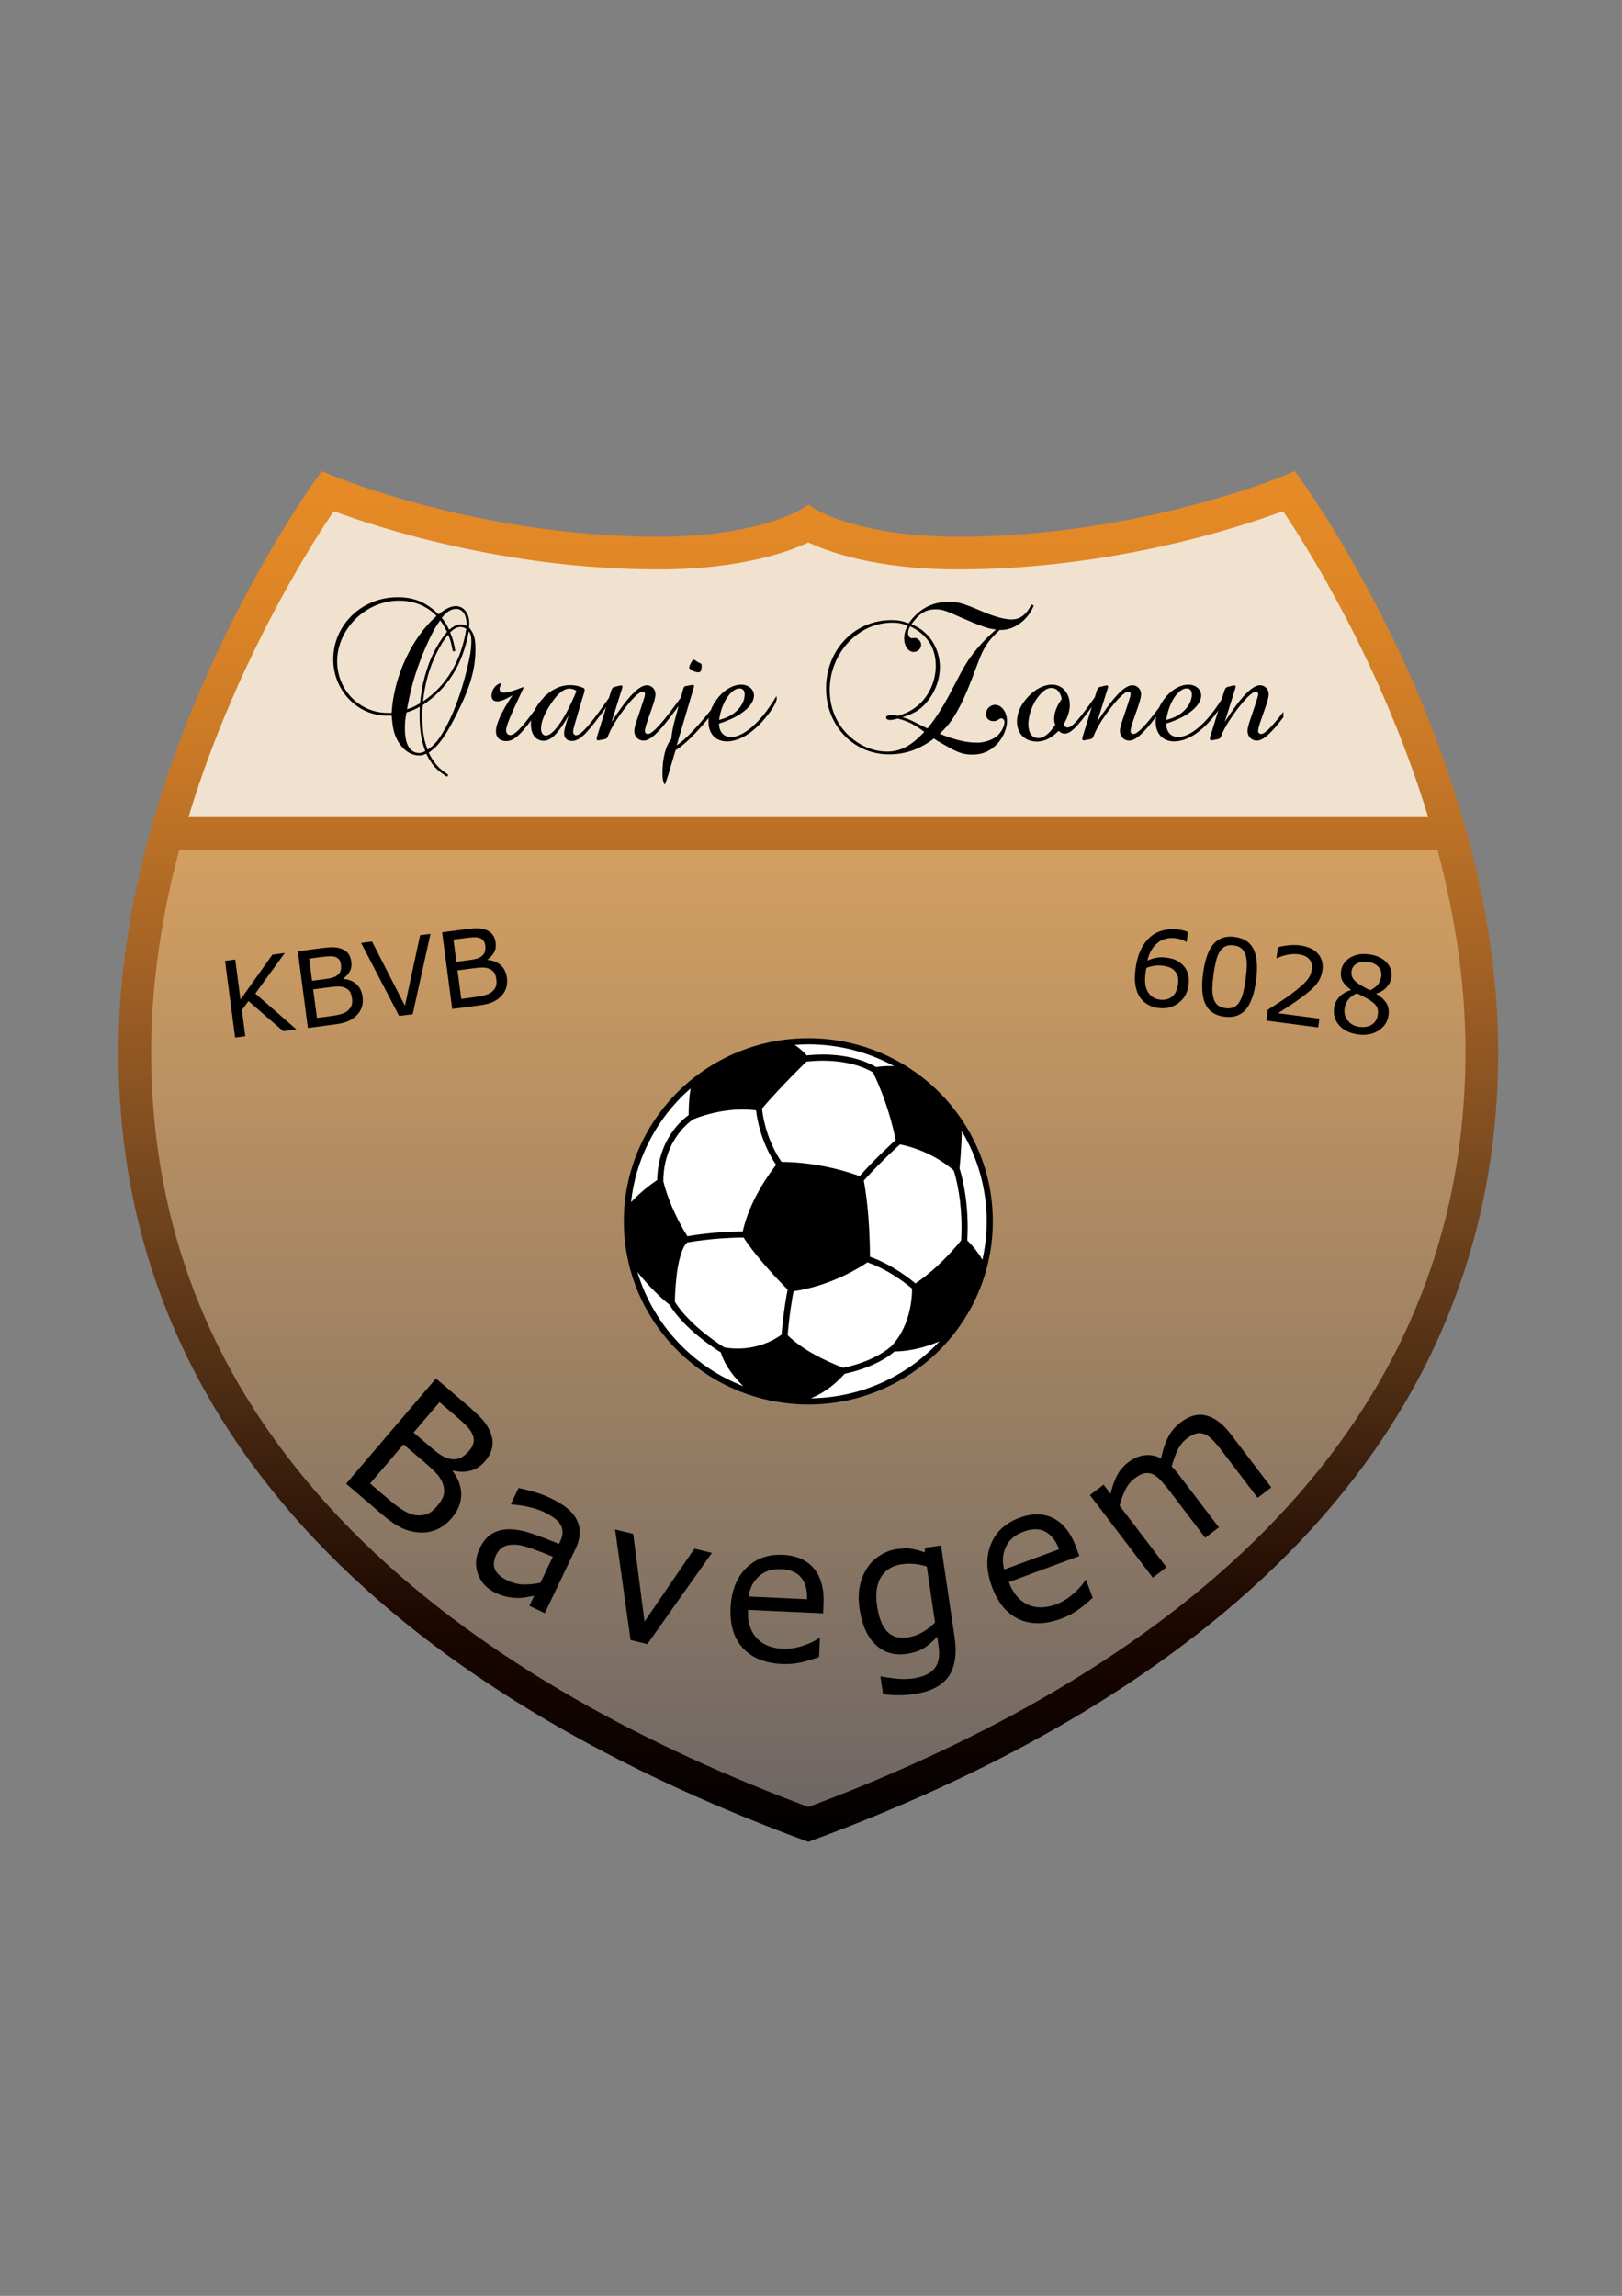 <?xml version="1.0" encoding="iso-8859-1"?>
<!-- Generator: Adobe Illustrator 24.0.1, SVG Export Plug-In . SVG Version: 6.00 Build 0)  -->
<svg version="1.1" id="Layer_1" xmlns="http://www.w3.org/2000/svg" xmlns:xlink="http://www.w3.org/1999/xlink" x="0px" y="0px"
	 viewBox="0 0 595 842" style="enable-background:new 0 0 595 842;" xml:space="preserve">
<rect x="0" y="0" width="595" height="842" fill="#808080" stroke="none"/>
<linearGradient id="SVGID_1_" gradientUnits="userSpaceOnUse" x1="296.519" y1="172.801" x2="296.519" y2="675.484">
	<stop  offset="0" style="stop-color:#E78B26"/>
	<stop  offset="0.095" style="stop-color:#DD8526"/>
	<stop  offset="0.22" style="stop-color:#C67726"/>
	<stop  offset="0.36" style="stop-color:#A36225"/>
	<stop  offset="0.513" style="stop-color:#78491F"/>
	<stop  offset="0.676" style="stop-color:#4A2B13"/>
	<stop  offset="0.844" style="stop-color:#1B0600"/>
	<stop  offset="1" style="stop-color:#000000"/>
</linearGradient>
<path style="fill:url(#SVGID_1_);" d="M513.662,239.827c-17.91-38.358-35.782-62.97-35.936-63.187l-2.789-3.839l-4.377,1.829
	c-0.001,0-0.161,0.068-0.547,0.223c-5.79,2.344-56.859,22.007-118.473,21.98c-18.439-0.001-31.603-2.584-40.056-5.086
	c-4.227-1.251-7.277-2.484-9.218-3.372c-0.97-0.443-1.663-0.799-2.088-1.029c-0.211-0.115-0.356-0.197-0.435-0.243
	c-0.024-0.014-0.042-0.025-0.053-0.031c-0.012-0.008-0.015-0.009-0.015-0.009l-3.156-1.978l-3.155,1.978v-0.001
	c-0.202,0.107-16.145,9.757-51.863,9.77c-32.857,0.003-62.725-5.565-84.317-11.143c-10.796-2.787-19.522-5.572-25.525-7.651
	c-3.001-1.04-5.321-1.903-6.878-2.5c-0.78-0.299-1.367-0.532-1.754-0.687c-0.386-0.155-0.546-0.223-0.546-0.223l-4.379-1.829
	l-2.788,3.839c-0.155,0.217-18.025,24.829-35.936,63.187c-17.892,38.361-35.896,90.484-35.917,145.928
	c-0.049,80.023,33.517,141.863,81.598,188.52c48.084,46.717,110.556,78.676,169.381,100.439l2.08,0.77l2.081-0.77
	c58.824-21.763,121.296-53.721,169.381-100.439c48.08-46.657,81.647-108.497,81.598-188.52
	C549.558,330.313,531.554,278.188,513.662,239.827z"/>
<path style="fill:#F0E2CF;" d="M90.25,244.903c8.722-18.685,17.452-34.044,23.985-44.701c3.266-5.33,5.982-9.484,7.871-12.292
	c0.102-0.152,0.203-0.301,0.3-0.445c14.513,5.399,62.086,21.341,119.094,21.368c30.417,0.011,48.21-6.666,55.019-9.895
	c6.809,3.229,24.602,9.906,55.02,9.895c57.024-0.027,104.606-15.977,119.104-21.372c8.62,12.702,36.315,56.409,53.26,112.233H69.136
	C75.235,279.56,82.73,260.996,90.25,244.903z"/>
<path d="M156.352,276.401c-1.008,0.504-1.596,0.672-2.52,0.672c-3.36,0-6.552-2.352-8.4-6.3c-1.008-2.1-1.428-4.2-1.764-8.316
	c-0.84,0-1.008,0-1.764,0c-10.836,0-19.656-9.24-19.656-20.664c0-12.6,10.5-22.764,23.604-22.764c6.048,0,10.5,1.848,15.036,6.3
	c2.688-2.184,4.536-3.024,6.384-3.024c2.772,0,4.872,2.604,4.872,6.132c0,0.504,0,1.092-0.084,1.68
	c1.764,2.1,2.352,3.948,2.352,7.896c0,7.644-2.016,14.364-7.308,24.696c-2.436,4.788-4.536,8.148-6.3,10.164
	c-1.008,1.26-1.596,1.68-3.528,3.192c1.849,3.78,3.78,5.88,7.141,8.064l-0.42,0.756
	C160.132,282.449,158.368,280.517,156.352,276.401z M160.132,225.917c-3.444-3.696-8.4-5.628-13.776-5.628
	c-12.096,0-22.68,10.332-22.68,22.26c0,10.499,8.232,18.9,18.48,18.9c0.42,0,0.84,0,1.512,0
	C144.424,248.177,151.06,233.813,160.132,225.917z M153.916,262.037c0-0.924,0-1.512,0.084-2.856
	c-1.512,0.924-3.192,1.596-4.872,2.1c-0.504,2.436-0.588,3.528-0.588,6.132c0,5.544,1.848,8.736,5.208,8.736
	c0.756,0,1.26-0.168,2.268-0.672C154.504,271.529,153.916,267.497,153.916,262.037z M156.94,244.481
	c1.512-4.536,4.2-9.324,7.056-12.768c-0.168-0.252-0.252-0.504-0.336-0.588c-0.84-1.596-0.84-1.68-1.764-3.024l-0.42-0.588
	c-1.932,2.604-3.444,5.544-5.46,10.164c-3.024,7.056-4.956,13.104-6.468,21.084l-0.252,1.344c2.184-0.672,2.604-0.924,4.788-2.184
	C154.672,252.377,155.26,249.689,156.94,244.481z M162.316,268.841c2.856-4.704,5.208-10.332,7.309-17.22
	c1.26-4.284,2.184-8.064,2.855-11.676c0.252-1.596,0.42-3.024,0.42-4.788c0-1.764-0.252-2.856-0.924-3.612
	c-2.268,12.18-7.56,20.664-16.884,27.048c-0.168,1.764-0.168,2.603-0.168,3.864c0,2.52,0.084,5.208,0.588,7.812
	c0.252,1.512,0.588,2.52,1.344,4.704C159.292,273.209,160.384,272.033,162.316,268.841z M168.952,229.949
	c-1.344,0-2.436,0.588-3.864,2.016c0.84,1.68,1.512,4.116,1.932,6.804l-0.924,0.084l-0.168-0.84
	c-0.672-3.444-0.924-3.78-1.512-5.208c-1.933,2.184-3.948,5.712-5.628,9.744c-1.848,4.536-2.94,8.904-3.612,14.7
	c8.568-5.712,14.028-14.868,15.876-26.628C170.128,230.117,169.624,229.949,168.952,229.949z M171.136,228.689
	c0-3.192-1.512-5.376-3.78-5.376c-1.848,0-3.612,1.092-5.292,3.276c0.924,1.176,1.428,1.848,2.268,3.528l0.42,0.84
	c1.68-1.344,2.855-1.932,4.284-1.932c0.756,0,1.176,0.168,2.1,0.504C171.136,229.193,171.136,228.857,171.136,228.689z"/>
<path d="M326.13,276.653c-13.02,0-23.1-10.5-23.1-24.192c0-14.112,10.416-25.032,23.94-25.032c2.436,0,3.864,0.252,6.384,1.176
	c3.612-5.208,8.568-7.896,14.7-7.896c3.444,0,5.124,0.504,11.844,3.36c4.872,2.1,8.568,3.108,11.172,3.108
	c3.108,0,5.292-1.596,7.308-5.46l0.84,0.336c-2.016,5.208-7.056,8.988-11.928,8.988c-0.168,0-0.336,0-0.588,0
	c-4.032,3.696-5.796,6.3-7.728,11.424l-2.352,6.216c-2.016,5.292-3.78,9.24-5.88,12.852c-1.848,3.108-3.276,4.956-6.048,7.56
	c5.46,2.268,9.828,3.276,13.692,3.276c2.94,0,5.964-1.092,7.728-2.772c1.344-1.344,2.352-3.36,2.352-4.788
	c0-0.756-0.504-1.344-1.176-1.344c-0.252,0-0.504,0.084-0.672,0.252l-1.092,0.588c-0.253,0.168-0.672,0.168-1.26,0.168
	c-1.428,0-2.604-1.092-2.604-2.52c0-1.848,1.512-3.444,3.36-3.444c2.436,0,4.368,2.688,4.368,5.964c0,2.436-1.176,5.544-3.108,7.812
	c-2.52,2.94-5.628,4.452-9.492,4.452c-3.444,0-5.292-0.588-10.752-3.78c-2.268-1.26-2.352-1.344-3.444-2.1
	C337.386,274.805,332.178,276.653,326.13,276.653z M329.322,263.549c-1.26,0.336-2.1,0.504-2.688,0.504
	c-0.924,0-1.596-0.336-1.596-0.924s0.924-0.924,2.352-0.924c0.756,0,1.092,0.084,1.932,0.336c3.024-0.924,4.956-1.848,7.14-3.612
	c4.2-3.36,6.804-9.072,6.804-14.7c0-6.636-3.108-11.508-9.408-14.532c-0.588,1.176-0.756,1.68-0.756,2.52
	c0,0.924,0.672,1.848,1.26,1.848l1.512-0.084c0.252,0,1.008,0.42,1.428,0.924c0.42,0.42,0.588,1.008,0.588,1.596
	c0,1.428-1.26,2.604-2.688,2.604c-2.016,0-3.528-2.184-3.528-4.956c0-1.428,0.336-2.856,1.26-4.704
	c-2.184-0.84-3.528-1.092-5.628-1.092c-12.516,0-22.932,11.256-22.932,24.612c0,6.384,2.184,11.844,6.3,16.128
	c4.116,4.2,9.408,6.552,14.784,6.552c4.788,0,8.82-2.1,13.608-7.224C335.37,265.649,332.85,264.389,329.322,263.549z
	 M350.574,250.361c3.276-6.384,4.704-8.652,7.896-12.516c2.352-2.772,3.948-4.368,6.888-6.972c-2.1-0.252-2.773-0.42-5.376-1.344
	c-1.932-0.672-4.872-1.932-7.56-3.108c-5.712-2.604-6.888-2.94-9.408-2.94c-3.444,0-5.964,1.596-8.652,5.46
	c2.436,1.092,3.528,1.764,4.956,3.108c3.444,3.024,5.46,7.812,5.46,12.684c0,4.872-2.1,9.996-5.628,13.692
	c-2.1,2.184-4.032,3.276-8.064,4.62c1.848,0.588,2.772,0.924,4.704,1.932l3.528,1.764c0.084,0,0.42,0.168,0.924,0.42
	C344.106,262.289,346.29,258.677,350.574,250.361z"/>
<path d="M256.232,246.567c0.87,0,1.16-0.754,1.16-2.609c0-0.639-0.522-0.696-1.218-1.044c-0.754-0.406-1.276-0.986-1.798-0.986
	c-0.348,0-1.566,2.204-1.566,2.842C252.81,245.466,254.666,246.567,256.232,246.567z"/>
<path d="M268.122,270.289c-2.668,0-4.35-1.856-4.35-4.93c8.352-2.552,12.818-6.844,12.818-10.266c0-2.204-1.914-4.002-4.756-4.002
	c-2.552,0-5.626,1.508-8.062,4.35c-1.378,1.628-2.388,3.324-3.037,5.006c-5.473,6.785-9.654,11.061-12.507,12.916l6.264-21.17
	c0.058-0.232,0.116-0.406,0.116-0.522c0-0.348-0.174-0.464-0.522-0.464h-0.232l-2.262,0.406c-0.696,0.116-0.812,0.522-0.986,1.16
	l-0.814,3.003c-6.424,8.88-10.333,13.41-12.12,13.41c-0.58,0-1.102-0.464-1.102-0.986c0-1.334,0.986-3.944,2.378-7.888
	c0.928-2.668,1.508-4.524,1.508-5.742c0-1.798-1.392-3.248-3.19-3.248c-2.9,0-7.134,4.466-12.934,13.456l3.944-12.528
	c0.058-0.174,0.058-0.29,0.058-0.406c0-0.29-0.174-0.464-0.464-0.464c-0.116,0-0.29,0-0.406,0.058l-1.972,0.464
	c-0.812,0.174-1.044,0.696-1.334,1.566l-0.769,2.496c-6.343,9.044-10.102,13.686-12.049,13.686c-0.58,0-1.102-0.523-1.102-1.16
	c0-0.696,0.174-1.334,0.348-2.03l2.61-8.932c0.638-2.146,1.276-3.654,1.276-4.64v-0.116l-0.29-0.406
	c-1.682-0.754-3.364-1.102-5.104-1.102c-3.016,0-5.974,1.218-8.526,3.48c-0.17,0.154-0.318,0.316-0.481,0.473
	c-0.014-0.061-0.026-0.123-0.041-0.183c-0.183,0.257-0.356,0.498-0.535,0.748c-1.484,1.529-2.631,3.139-3.427,4.741
	c-4.369,5.943-7.092,9.068-8.915,9.068c-0.754,0-1.508-0.695-1.508-1.682c0-1.972,2.378-7.076,6.438-15.718l-0.232-0.174
	c-3.306,1.276-5.568,2.03-6.902,2.03c-1.16,0-1.682-0.464-1.682-1.45c0-0.464,0.232-0.986,0.696-1.856l-0.116-0.174
	c-1.914,0.232-3.538,2.378-3.538,4.64c0,1.334,0.754,2.03,2.204,2.03c1.044,0,3.016-0.696,5.51-2.262
	c-4.176,6.147-6.09,10.672-6.09,13.166c0,2.32,1.392,3.654,3.77,3.654c2.946,0,5.44-2.67,9.161-7.639
	c-0.071,0.467-0.113,0.927-0.113,1.375c0,3.886,1.856,6.148,4.756,6.148c2.784,0,5.568-3.132,9.106-9.337
	c-1.102,3.306-1.682,5.452-1.682,6.496c0,1.856,1.044,2.9,2.9,2.9c3.422,0,6.554-4.35,11.89-11.484
	c0.214-0.295,0.412-0.567,0.602-0.83l-3.328,10.805c-0.116,0.29-0.116,0.522-0.116,0.754c0,0.348,0.174,0.521,0.522,0.521h0.232
	l2.146-0.406c1.16-0.232,1.102-0.928,1.682-2.204c0.87-1.973,2.204-4.234,4.06-6.844c4.002-5.626,6.902-8.352,8.178-8.352
	c0.522,0,0.928,0.406,0.928,0.87s-0.464,1.972-1.392,4.756c-1.45,4.408-2.552,7.192-2.552,8.7c0,2.088,1.45,3.596,3.422,3.596
	c2.436,0,5.394-2.9,9.744-8.584c1.291-1.701,2.356-3.044,3.097-4.139l-1.357,5.009c-0.696,2.552-1.16,4.872-1.334,7.134
	c-1.972,2.32-3.248,6.728-3.248,12.702c0,1.682,0.232,2.957,0.696,3.886l0.174,0.058c0.522-0.811,1.74-5.046,3.944-12.527
	c3.624-2.258,7.54-6.291,12.164-11.852c-0.06,0.456-0.1,0.909-0.1,1.354c0,4.408,2.61,7.25,6.786,7.25
	c4.872,0,10.556-3.596,15.776-10.788c1.624-2.262,2.494-3.943,2.494-5.046c0-0.29-0.058-0.521-0.174-0.696
	C278.793,265.417,272.588,270.289,268.122,270.289z M200.264,269.767c-1.045,0-1.798-0.928-1.798-2.552
	c0-2.609,1.45-6.09,4.35-10.149c2.204-3.074,4.234-4.524,6.032-4.524c1.044,0,1.972,0.348,2.61,0.928
	C206.933,264.431,202.699,269.767,200.264,269.767z M271.254,252.483c1.218,0,1.914,0.754,1.914,2.204
	c0,3.828-3.538,8.004-9.395,9.338C264.932,256.602,268.644,252.483,271.254,252.483z"/>
<path d="M462.614,269.187c-0.58,0-1.102-0.464-1.102-0.986c0-1.334,0.986-3.944,2.378-7.888c0.928-2.668,1.508-4.524,1.508-5.742
	c0-1.798-1.392-3.248-3.19-3.248c-2.9,0-7.134,4.466-12.934,13.456l3.944-12.528c0.058-0.174,0.058-0.29,0.058-0.406
	c0-0.29-0.174-0.464-0.464-0.464c-0.116,0-0.29,0-0.406,0.058l-1.972,0.464c-0.812,0.174-1.044,0.696-1.334,1.566l-0.889,2.885
	c-5.788,9.367-11.729,13.934-16.046,13.934c-2.668,0-4.35-1.856-4.35-4.93c8.352-2.552,12.818-6.844,12.818-10.266
	c0-2.204-1.914-4.002-4.756-4.002c-2.552,0-5.626,1.508-8.062,4.35c-1.124,1.328-1.996,2.701-2.638,4.075
	c-4.806,6.404-7.853,9.671-9.368,9.671c-0.58,0-1.102-0.464-1.102-0.986c0-1.334,0.986-3.944,2.378-7.888
	c0.928-2.668,1.508-4.524,1.508-5.742c0-1.798-1.392-3.248-3.19-3.248c-2.9,0-7.134,4.466-12.934,13.456l3.944-12.528
	c0.058-0.174,0.058-0.29,0.058-0.406c0-0.29-0.174-0.464-0.464-0.464c-0.116,0-0.29,0-0.406,0.058l-1.972,0.464
	c-0.812,0.174-1.044,0.696-1.334,1.566l-0.703,2.284c-5.158,7.222-8.165,11.056-9.911,11.056c-0.696,0-1.276-0.406-1.45-1.218
	c1.45-2.494,2.204-4.814,2.204-7.075c0-4.408-2.842-7.424-6.496-7.424c-2.9,0-6.09,1.508-8.816,4.466
	c-2.726,2.899-4.06,5.974-4.06,9.048c0,4.466,2.9,7.365,7.308,7.365c2.842,0,5.394-1.334,8.004-3.943
	c0.638,0.696,1.392,1.044,2.204,1.044c2.32,0,4.93-3.074,9.164-8.758c0.278-0.371,0.529-0.713,0.765-1.043l-3.375,10.96
	c-0.116,0.29-0.116,0.522-0.116,0.754c0,0.348,0.174,0.521,0.522,0.521h0.232l2.146-0.406c1.16-0.232,1.102-0.928,1.682-2.204
	c0.87-1.973,2.204-4.234,4.06-6.844c4.002-5.626,6.902-8.352,8.178-8.352c0.522,0,0.928,0.406,0.928,0.87s-0.464,1.972-1.392,4.756
	c-1.45,4.408-2.552,7.192-2.552,8.7c0,2.088,1.45,3.596,3.422,3.596c2.436,0,5.394-2.9,9.744-8.584
	c0.038-0.05,0.072-0.094,0.11-0.144c-0.101,0.597-0.167,1.189-0.167,1.768c0,4.408,2.61,7.25,6.786,7.25
	c4.872,0,10.556-3.596,15.776-10.788c0.16-0.222,0.306-0.435,0.451-0.645l-3.003,9.751c-0.116,0.29-0.116,0.522-0.116,0.754
	c0,0.348,0.174,0.521,0.522,0.521h0.232l2.146-0.406c1.16-0.232,1.102-0.928,1.682-2.204c0.87-1.973,2.204-4.234,4.06-6.844
	c4.002-5.626,6.902-8.352,8.178-8.352c0.522,0,0.928,0.406,0.928,0.87s-0.464,1.972-1.392,4.756c-1.45,4.408-2.552,7.192-2.552,8.7
	c0,2.088,1.45,3.596,3.422,3.596c2.436,0,5.394-2.9,9.744-8.584v-1.955C466.668,266.452,464,269.187,462.614,269.187z
	 M386.694,263.677c0,0.812,0.116,1.508,0.406,2.146c-2.146,3.248-4.234,4.872-6.148,4.872c-2.32,0-3.712-1.798-3.712-5.046
	c0-3.944,1.972-8.816,5.046-11.716c1.102-1.044,2.262-1.624,3.364-1.624c1.972,0,3.306,1.392,3.828,4.059
	C387.622,258.921,386.694,261.415,386.694,263.677z M435.297,252.483c1.218,0,1.914,0.754,1.914,2.204
	c0,3.828-3.538,8.004-9.396,9.338C428.975,256.602,432.687,252.483,435.297,252.483z"/>
<linearGradient id="SVGID_2_" gradientUnits="userSpaceOnUse" x1="296.519" y1="311.695" x2="296.519" y2="662.687">
	<stop  offset="0" style="stop-color:#D39F61"/>
	<stop  offset="1" style="stop-color:#6E6765"/>
</linearGradient>
<path style="fill:url(#SVGID_2_);" d="M459.616,565.671c-45.725,44.474-105.873,75.661-163.097,97.016
	c-57.224-21.355-117.373-52.542-163.097-97.016C87.139,520.598,55.51,462.34,55.46,385.755c-0.01-25.617,4.073-50.725,10.267-74.06
	h461.593c6.205,23.33,10.294,48.436,10.257,74.06C537.529,462.34,505.899,520.598,459.616,565.671z"/>
<path d="M165.729,556.71c-1.638,1.918-3.44,3.307-5.407,4.165c-1.968,0.859-3.961,1.249-5.979,1.169
	c-2.401-0.079-4.663-0.605-6.783-1.58c-2.121-0.975-4.499-2.587-7.133-4.836l-13.46-11.493l32.949-38.587l11.242,9.599
	c2.77,2.365,4.754,4.239,5.954,5.622c1.199,1.383,2.147,2.939,2.845,4.669c0.759,1.933,0.955,3.751,0.588,5.454
	c-0.367,1.703-1.244,3.367-2.63,4.991c-1.564,1.831-3.355,2.999-5.371,3.502c-2.017,0.504-4.122,0.491-6.315-0.038l-0.177,0.207
	c2.108,2.727,3.153,5.598,3.135,8.614C169.169,551.185,168.017,554.032,165.729,556.71z M160.302,552.433
	c1.327-1.555,2.152-2.986,2.475-4.294c0.323-1.308,0.154-2.796-0.507-4.466c-0.447-1.128-1.197-2.254-2.25-3.378
	c-1.054-1.123-2.413-2.396-4.078-3.818l-7.929-6.769l-12.259,14.357l6.679,5.703c2.209,1.886,4.119,3.315,5.729,4.287
	c1.609,0.971,3.13,1.53,4.563,1.677c1.526,0.139,2.88-0.035,4.06-0.521C157.963,554.724,159.136,553.798,160.302,552.433z
	 M172.089,532.072c0.797-0.933,1.315-1.849,1.555-2.75c0.24-0.9,0.189-1.839-0.15-2.817c-0.4-1.148-1.123-2.265-2.165-3.349
	c-1.043-1.085-2.405-2.345-4.088-3.782l-6.016-5.137l-9.515,11.144l6.525,5.572c1.58,1.35,2.908,2.341,3.982,2.975
	c1.075,0.634,2.233,1.033,3.475,1.197c1.241,0.164,2.378-0.023,3.41-0.561C170.135,534.026,171.13,533.196,172.089,532.072z"/>
<path d="M199.841,591.625l-5.653-2.706l1.75-3.658c-0.671,0.107-1.584,0.269-2.739,0.483c-1.156,0.215-2.225,0.314-3.208,0.297
	c-1.174,0.018-2.45-0.109-3.832-0.379c-1.382-0.271-2.899-0.802-4.552-1.593c-3.044-1.457-5.134-3.716-6.27-6.778
	c-1.136-3.062-0.943-6.181,0.576-9.357c1.246-2.603,2.803-4.445,4.671-5.528c1.868-1.082,4.041-1.598,6.518-1.546
	c2.497,0.062,5.266,0.619,8.306,1.67c3.039,1.052,6.25,2.287,9.635,3.705l0.427-0.891c0.628-1.311,0.921-2.506,0.879-3.584
	c-0.041-1.078-0.368-2.065-0.98-2.962c-0.58-0.857-1.396-1.638-2.446-2.342c-1.051-0.704-2.191-1.351-3.42-1.939
	c-1.492-0.714-3.25-1.31-5.275-1.788c-2.026-0.478-4.198-0.806-6.516-0.983l-0.303-0.145l2.81-5.871
	c1.256,0.223,3.02,0.651,5.293,1.286c2.274,0.634,4.428,1.438,6.464,2.413c2.378,1.138,4.354,2.329,5.926,3.573
	c1.573,1.243,2.773,2.656,3.602,4.236c0.819,1.551,1.203,3.233,1.152,5.047c-0.051,1.814-0.605,3.828-1.665,6.041L199.841,591.625z
	 M198.232,580.467l4.575-9.56c-1.783-0.727-3.897-1.55-6.344-2.469c-2.446-0.919-4.448-1.511-6.005-1.778
	c-1.858-0.31-3.529-0.209-5.013,0.302c-1.484,0.512-2.643,1.639-3.476,3.38c-0.941,1.967-1.066,3.728-0.372,5.281
	c0.692,1.553,2.239,2.904,4.638,4.052c1.996,0.955,4.009,1.434,6.039,1.436C194.306,581.113,196.292,580.898,198.232,580.467z"/>
<path d="M261.15,569.52l-23.674,33.436l-6.157-1.489l-5.683-40.535l6.646,1.607l4.153,32.172l18.296-26.743L261.15,569.52z"/>
<path d="M301.939,591.685l-27.558-1.271c-0.108,2.338,0.144,4.391,0.756,6.158c0.611,1.768,1.495,3.236,2.649,4.403
	c1.11,1.143,2.451,2.023,4.023,2.642c1.57,0.619,3.315,0.972,5.236,1.06c2.544,0.117,5.13-0.281,7.756-1.195
	c2.626-0.914,4.509-1.844,5.648-2.793l0.335,0.015l-0.322,6.979c-2.162,0.81-4.362,1.47-6.601,1.981
	c-2.238,0.511-4.574,0.71-7.007,0.598c-6.207-0.286-10.972-2.217-14.297-5.793c-3.324-3.576-4.842-8.507-4.553-14.793
	c0.287-6.218,2.184-11.077,5.689-14.577c3.505-3.5,7.982-5.125,13.429-4.873c5.044,0.232,8.865,1.91,11.462,5.031
	c2.596,3.122,3.768,7.44,3.514,12.955L301.939,591.685z M296.037,586.5c0.133-3.359-0.579-5.997-2.135-7.91
	c-1.556-1.914-4.008-2.948-7.356-3.102c-3.371-0.155-6.103,0.731-8.193,2.658c-2.091,1.928-3.339,4.383-3.745,7.366L296.037,586.5z"
	/>
<path d="M350.136,600.156c0.946,6.382,0.215,11.279-2.194,14.69c-2.409,3.411-6.575,5.556-12.499,6.434
	c-1.968,0.292-3.906,0.435-5.815,0.431c-1.91-0.004-3.81-0.13-5.698-0.378l-0.959-6.472l0.331-0.049
	c1.077,0.254,2.765,0.515,5.064,0.783c2.299,0.268,4.554,0.238,6.765-0.089c2.122-0.315,3.841-0.833,5.157-1.556
	c1.315-0.724,2.292-1.603,2.93-2.639c0.644-0.991,1.04-2.129,1.189-3.414c0.148-1.285,0.109-2.691-0.117-4.22l-0.51-3.438
	c-1.652,1.807-3.279,3.213-4.881,4.22c-1.602,1.007-3.728,1.707-6.382,2.1c-4.421,0.655-8.171-0.448-11.249-3.311
	c-3.079-2.862-5.056-7.249-5.932-13.159c-0.48-3.236-0.445-6.094,0.101-8.576c0.548-2.481,1.469-4.69,2.763-6.628
	c1.2-1.808,2.763-3.308,4.688-4.501c1.924-1.192,3.902-1.939,5.937-2.24c2.145-0.318,3.973-0.365,5.486-0.141
	c1.512,0.224,3.143,0.666,4.889,1.325l0.158-1.677l5.836-0.865L350.136,600.156z M343.004,595.012l-3.042-20.529
	c-1.771-0.518-3.393-0.835-4.868-0.95c-1.474-0.114-2.919-0.067-4.333,0.143c-3.427,0.508-5.95,2.076-7.571,4.705
	c-1.621,2.629-2.102,6.167-1.442,10.617c0.626,4.225,1.83,7.319,3.611,9.283c1.782,1.964,4.364,2.695,7.746,2.194
	c1.813-0.268,3.579-0.892,5.298-1.87C340.121,597.627,341.654,596.429,343.004,595.012z"/>
<path d="M395.953,570.651l-25.877,9.561c0.81,2.195,1.842,3.987,3.094,5.378c1.252,1.39,2.638,2.398,4.155,3.024
	c1.468,0.621,3.046,0.909,4.733,0.867c1.688-0.043,3.433-0.397,5.235-1.063c2.39-0.883,4.616-2.256,6.679-4.121
	c2.063-1.864,3.435-3.455,4.115-4.772l0.314-0.116l2.422,6.553c-1.677,1.588-3.446,3.053-5.309,4.396
	c-1.863,1.342-3.938,2.436-6.222,3.279c-5.828,2.153-10.969,2.23-15.424,0.231c-4.454-1.999-7.772-5.95-9.953-11.853
	c-2.157-5.839-2.303-11.052-0.436-15.642c1.865-4.588,5.356-7.828,10.471-9.718c4.737-1.75,8.909-1.693,12.517,0.171
	c3.607,1.864,6.367,5.386,8.28,10.564L395.953,570.651z M388.498,568.174c-1.185-3.146-2.868-5.297-5.047-6.455
	c-2.178-1.157-4.84-1.154-7.983,0.007c-3.166,1.169-5.336,3.049-6.511,5.639c-1.176,2.59-1.37,5.338-0.582,8.244L388.498,568.174z"
	/>
<path d="M466.349,545.498l-5.014,3.818l-13.131-17.242c-0.991-1.301-2.005-2.513-3.043-3.637c-1.038-1.122-2.019-1.903-2.942-2.342
	c-1.001-0.465-2.035-0.606-3.103-0.422c-1.066,0.185-2.32,0.825-3.761,1.922c-1.404,1.07-2.537,2.497-3.397,4.279
	c-0.861,1.784-1.574,3.762-2.139,5.934c0.37,0.375,0.782,0.825,1.237,1.349c0.456,0.525,0.89,1.058,1.303,1.6l14.762,19.384
	l-5.014,3.818l-13.131-17.242c-1.019-1.337-2.043-2.563-3.074-3.677c-1.03-1.113-2.008-1.89-2.932-2.329
	c-1.001-0.465-2.031-0.602-3.092-0.408c-1.06,0.194-2.31,0.838-3.751,1.935c-1.369,1.043-2.48,2.432-3.336,4.168
	c-0.854,1.736-1.561,3.659-2.117,5.767l17.219,22.611l-5.014,3.818l-23.061-30.283l5.014-3.818l2.561,3.362
	c0.56-2.51,1.335-4.728,2.326-6.655c0.991-1.925,2.367-3.559,4.127-4.899c2.027-1.543,4.077-2.419,6.151-2.628
	c2.074-0.208,4.043,0.191,5.906,1.199c0.705-3.278,1.602-5.938,2.688-7.979c1.086-2.041,2.58-3.786,4.482-5.234
	c3.272-2.491,6.452-3.321,9.543-2.491c3.09,0.831,6.012,3.053,8.764,6.668L466.349,545.498z"/>
<path d="M108.755,377.544l-4.853,0.639l-12.768-11.053l-2.401,3.351l1.255,9.535l-3.738,0.492l-3.701-28.113l3.738-0.492
	l1.932,14.67l11.719-16.467l4.531-0.597l-10.815,14.869L108.755,377.544z"/>
<path d="M133.01,365.553c0.184,1.397,0.082,2.665-0.306,3.805c-0.388,1.14-0.983,2.114-1.786,2.924
	c-0.948,0.97-2.031,1.714-3.25,2.233c-1.219,0.519-2.803,0.907-4.754,1.164l-9.969,1.313l-3.701-28.113l8.326-1.096
	c2.052-0.27,3.597-0.397,4.637-0.38c1.04,0.017,2.056,0.203,3.051,0.559c1.103,0.405,1.944,1.002,2.521,1.79
	c0.577,0.789,0.944,1.774,1.1,2.957c0.175,1.334-0.015,2.515-0.571,3.543c-0.557,1.027-1.364,1.898-2.422,2.613l0.02,0.151
	c1.952,0.14,3.56,0.777,4.823,1.91C131.994,362.061,132.753,363.602,133.01,365.553z M125.056,353.712
	c-0.09-0.68-0.278-1.238-0.566-1.673c-0.288-0.436-0.703-0.766-1.244-0.989c-0.636-0.262-1.382-0.378-2.235-0.349
	c-0.854,0.029-1.904,0.126-3.15,0.29l-4.456,0.586l1.069,8.119l4.833-0.637c1.171-0.154,2.094-0.336,2.771-0.547
	c0.676-0.211,1.286-0.544,1.828-1c0.542-0.456,0.896-0.998,1.063-1.628C125.134,355.255,125.163,354.531,125.056,353.712z
	 M129.141,366.216c-0.149-1.133-0.438-2.01-0.865-2.633c-0.428-0.623-1.119-1.107-2.074-1.456c-0.646-0.235-1.406-0.343-2.28-0.324
	c-0.875,0.02-1.929,0.11-3.163,0.272l-5.872,0.773l1.377,10.46l4.946-0.651c1.637-0.215,2.966-0.477,3.988-0.784
	c1.022-0.308,1.837-0.731,2.445-1.272c0.64-0.584,1.082-1.212,1.327-1.884C129.215,368.044,129.272,367.211,129.141,366.216z"/>
<path d="M157.919,342.471l-6.532,29.46l-4.984,0.656l-13.934-26.765l4.003-0.527l12.073,23.572l5.561-25.894L157.919,342.471z"/>
<path d="M185.95,358.584c0.184,1.397,0.083,2.665-0.306,3.805c-0.388,1.14-0.983,2.114-1.785,2.924
	c-0.948,0.97-2.031,1.714-3.25,2.233c-1.218,0.519-2.803,0.907-4.754,1.164l-9.969,1.313l-3.701-28.113l8.326-1.096
	c2.052-0.271,3.597-0.397,4.637-0.38c1.04,0.017,2.057,0.203,3.051,0.559c1.103,0.405,1.944,1.002,2.521,1.79
	c0.577,0.788,0.944,1.774,1.1,2.957c0.176,1.335-0.015,2.515-0.571,3.543c-0.556,1.027-1.363,1.898-2.422,2.614l0.02,0.151
	c1.952,0.14,3.559,0.777,4.823,1.91C184.934,355.091,185.693,356.633,185.95,358.584z M177.996,346.743
	c-0.09-0.68-0.278-1.238-0.566-1.673c-0.288-0.435-0.702-0.766-1.244-0.988c-0.636-0.262-1.381-0.379-2.236-0.35
	c-0.854,0.029-1.904,0.126-3.15,0.29l-4.456,0.586l1.069,8.119l4.833-0.637c1.17-0.154,2.094-0.336,2.771-0.547
	c0.677-0.21,1.286-0.544,1.828-0.999c0.542-0.455,0.896-0.998,1.063-1.629C178.073,348.285,178.103,347.561,177.996,346.743z
	 M182.081,359.247c-0.149-1.133-0.438-2.01-0.865-2.633c-0.428-0.623-1.119-1.107-2.074-1.456c-0.646-0.235-1.406-0.343-2.28-0.324
	c-0.875,0.02-1.929,0.11-3.162,0.272l-5.872,0.773l1.377,10.459l4.947-0.651c1.636-0.215,2.966-0.477,3.988-0.784
	c1.022-0.308,1.837-0.731,2.445-1.272c0.64-0.583,1.082-1.212,1.327-1.884C182.155,361.074,182.212,360.241,182.081,359.247z"/>
<path d="M436,361.265c-0.376,2.858-1.624,5.065-3.743,6.624c-2.12,1.559-4.545,2.158-7.276,1.798
	c-1.384-0.182-2.615-0.561-3.691-1.139c-1.076-0.577-1.993-1.344-2.751-2.302c-0.945-1.188-1.596-2.682-1.955-4.483
	c-0.357-1.801-0.377-3.916-0.057-6.346c0.328-2.492,0.886-4.665,1.674-6.521c0.789-1.855,1.867-3.455,3.234-4.799
	c1.295-1.277,2.87-2.199,4.725-2.769c1.855-0.568,3.947-0.7,6.275-0.393c0.742,0.098,1.361,0.211,1.856,0.341
	c0.495,0.129,0.99,0.31,1.484,0.541l-0.475,3.606l-0.189-0.025c-0.328-0.235-0.836-0.484-1.525-0.748
	c-0.689-0.263-1.405-0.444-2.147-0.542c-2.706-0.356-4.977,0.206-6.81,1.687c-1.835,1.481-3.073,3.645-3.716,6.492
	c1.142-0.502,2.247-0.853,3.316-1.051c1.07-0.199,2.278-0.209,3.625-0.032c1.196,0.158,2.235,0.407,3.119,0.747
	c0.883,0.341,1.76,0.907,2.628,1.7c1.006,0.914,1.713,1.993,2.12,3.237C436.128,358.132,436.221,359.591,436,361.265z
	 M432.148,360.912c0.154-1.171,0.108-2.163-0.136-2.976c-0.246-0.813-0.727-1.556-1.445-2.226c-0.526-0.479-1.133-0.828-1.821-1.046
	c-0.689-0.219-1.416-0.379-2.185-0.48c-1.069-0.141-2.08-0.146-3.032-0.015c-0.952,0.131-1.947,0.397-2.986,0.797
	c-0.061,0.274-0.116,0.539-0.162,0.795c-0.047,0.257-0.096,0.58-0.147,0.97c-0.262,1.989-0.264,3.586-0.007,4.791
	c0.258,1.207,0.701,2.189,1.331,2.951c0.506,0.63,1.079,1.119,1.719,1.465c0.639,0.347,1.355,0.572,2.148,0.676
	c1.825,0.241,3.333-0.128,4.525-1.104C431.14,364.534,431.873,363.002,432.148,360.912z"/>
<path d="M460.78,359.496c-0.664,5.047-1.942,8.647-3.833,10.799c-1.89,2.152-4.496,3.009-7.819,2.572
	c-3.373-0.444-5.68-1.964-6.919-4.56c-1.24-2.596-1.533-6.373-0.88-11.333c0.657-4.997,1.93-8.583,3.817-10.762
	c1.888-2.178,4.499-3.047,7.834-2.608c3.374,0.444,5.678,1.98,6.913,4.608C461.129,350.837,461.425,354.599,460.78,359.496z
	 M454.686,367.413c0.574-0.961,1.031-2.121,1.37-3.479c0.339-1.357,0.636-3.005,0.891-4.944c0.252-1.913,0.392-3.585,0.42-5.015
	c0.028-1.431-0.119-2.667-0.442-3.708c-0.313-1.027-0.818-1.836-1.516-2.427c-0.696-0.591-1.643-0.965-2.839-1.123
	c-1.183-0.156-2.193-0.039-3.032,0.35c-0.839,0.389-1.55,1.05-2.134,1.985c-0.551,0.875-1.004,2.051-1.358,3.528
	c-0.355,1.477-0.65,3.109-0.885,4.896c-0.258,1.963-0.405,3.615-0.44,4.955c-0.036,1.34,0.104,2.562,0.42,3.666
	c0.286,1.037,0.775,1.863,1.469,2.48c0.693,0.616,1.67,1.007,2.928,1.173c1.183,0.156,2.197,0.039,3.042-0.349
	C453.426,369.015,454.128,368.352,454.686,367.413z"/>
<path d="M483.548,376.802l-19.031-2.505l0.52-3.946c1.47-0.958,2.944-1.917,4.421-2.875c1.477-0.958,2.862-1.921,4.155-2.891
	c2.725-2.023,4.625-3.665,5.699-4.926c1.075-1.26,1.719-2.69,1.929-4.288c0.192-1.46-0.139-2.665-0.993-3.617
	c-0.854-0.951-2.143-1.54-3.868-1.767c-1.145-0.15-2.412-0.113-3.799,0.114c-1.387,0.228-2.771,0.673-4.151,1.336l-0.19-0.025
	l0.523-3.965c0.952-0.323,2.197-0.569,3.736-0.737c1.54-0.169,3.008-0.162,4.405,0.022c2.883,0.379,5.05,1.373,6.504,2.978
	c1.453,1.607,2.023,3.599,1.709,5.978c-0.141,1.07-0.407,2.049-0.799,2.939c-0.394,0.89-0.908,1.715-1.546,2.476
	c-0.594,0.716-1.27,1.408-2.031,2.076c-0.76,0.668-1.673,1.399-2.737,2.194c-1.521,1.145-3.081,2.242-4.679,3.293
	c-1.598,1.051-3.09,2.023-4.475,2.916l15.122,1.991L483.548,376.802z"/>
<path d="M509.369,372.231c-0.32,2.429-1.533,4.324-3.64,5.686c-2.107,1.362-4.594,1.854-7.464,1.476
	c-3.046-0.401-5.369-1.507-6.968-3.318c-1.6-1.811-2.237-3.944-1.914-6.398c0.206-1.561,0.845-2.914,1.918-4.06
	c1.073-1.145,2.483-1.981,4.229-2.506l0.015-0.113c-1.405-1.005-2.406-2.033-3.004-3.085c-0.598-1.052-0.802-2.295-0.613-3.729
	c0.278-2.115,1.379-3.763,3.302-4.944c1.922-1.181,4.224-1.595,6.905-1.242c2.807,0.37,4.959,1.338,6.455,2.905
	c1.497,1.567,2.108,3.389,1.835,5.466c-0.167,1.271-0.728,2.468-1.683,3.591c-0.954,1.123-2.245,1.93-3.872,2.42l-0.015,0.113
	c1.662,0.987,2.887,2.096,3.672,3.326C509.314,369.048,509.594,370.519,509.369,372.231z M505.433,372.077
	c0.152-1.158,0.021-2.12-0.398-2.885c-0.418-0.765-1.323-1.599-2.715-2.499c-0.555-0.355-1.17-0.698-1.843-1.03
	c-0.674-0.331-1.567-0.789-2.681-1.371c-1.214,0.468-2.234,1.185-3.059,2.152c-0.825,0.967-1.325,2.117-1.501,3.451
	c-0.224,1.699,0.177,3.18,1.201,4.442c1.024,1.261,2.438,2.011,4.237,2.248c1.838,0.242,3.369-0.037,4.595-0.835
	C504.494,374.95,505.216,373.726,505.433,372.077z M506.701,357.916c0.178-1.347-0.2-2.488-1.133-3.424
	c-0.935-0.936-2.206-1.51-3.817-1.722c-1.586-0.209-2.936-0.002-4.048,0.619c-1.112,0.622-1.753,1.575-1.922,2.859
	c-0.12,0.906,0.032,1.723,0.454,2.451c0.424,0.728,1.117,1.418,2.081,2.07c0.436,0.288,1.067,0.672,1.895,1.152
	c0.826,0.48,1.639,0.894,2.439,1.243c1.355-0.667,2.331-1.415,2.927-2.246C506.173,360.087,506.547,359.086,506.701,357.916z"/>
<path d="M344.369,400.428c-12.244-12.152-29.168-19.67-47.85-19.67c-18.681,0-35.606,7.518-47.85,19.67
	c-12.245,12.151-19.825,28.951-19.825,47.499c0,18.548,7.58,35.348,19.825,47.499c10.328,10.251,23.992,17.183,39.225,19.108
	l-0.002,0.022c0.021,0.002,0.159,0.015,0.382,0.026c2.705,0.326,5.453,0.514,8.246,0.514c18.682,0,35.606-7.517,47.85-19.67
	c12.246-12.151,19.825-28.951,19.825-47.499C364.194,429.379,356.615,412.579,344.369,400.428z"/>
<path style="fill:#FFFFFF;" d="M360.377,462.033c-1.017-1.792-2.734-4.253-5.557-7.134c0.098-1.677,0.147-3.307,0.147-4.865
	c-0.001-11.86-2.509-20.058-2.983-21.51c0.123-1.158,0.669-6.611,0.829-13.672c5.794,9.688,9.13,20.99,9.13,33.075
	C361.943,452.774,361.392,457.49,360.377,462.033z"/>
<path style="fill:#FFFFFF;" d="M326.896,493.744c0,0-0.056,0.057-0.217,0.201c-1.12,0.998-6.539,5.405-17.32,7.687
	c-7.766-2.96-12.957-6.049-16.197-8.39c-1.642-1.185-2.783-2.179-3.507-2.867c-0.323-0.306-0.55-0.54-0.714-0.716
	c0.602-7.597,1.744-13.956,2.152-16.088c14.11-2.1,24.728-8.979,27.086-10.605c4.542,1.566,8.692,3.995,11.722,6.074
	c1.574,1.078,2.846,2.059,3.723,2.766c0.416,0.335,0.732,0.601,0.956,0.794c-0.088,7.213-1.978,12.473-3.862,15.94
	c-0.964,1.773-1.925,3.078-2.637,3.933c-0.355,0.427-0.648,0.741-0.848,0.944c-0.2,0.203-0.287,0.278-0.287,0.279l0.745,0.844l0,0
	L326.896,493.744z"/>
<path style="fill:#FFFFFF;" d="M320.179,393.264c0.018,0.011,0.021,0.014,0.037,0.024c0.147,0.288,0.415,0.825,0.78,1.605
	c1.68,3.591,5.303,12.132,7.587,23.189c-1.681,1.5-7.506,6.805-13.255,13.249c-2.977-1.117-14.576-5.111-28.631-5.223
	c-0.161-0.224-0.375-0.529-0.645-0.946c-1.766-2.708-5.433-9.314-6.539-18.599c3.613-4.219,7.7-8.533,10.915-11.819
	c2.677-2.736,4.717-4.729,5.412-5.404c2.143-0.233,4.151-0.338,6.015-0.338c6.252,0,10.925,1.133,14.022,2.25
	c1.548,0.559,2.703,1.114,3.461,1.525C319.719,392.981,319.999,393.15,320.179,393.264z"/>
<path style="fill:#FFFFFF;" d="M349.864,429.279c0.076,0.234,0.198,0.621,0.362,1.204c0.823,2.926,2.493,10.037,2.491,19.551
	c0,1.564-0.05,3.199-0.15,4.884c-0.59,0.74-2.367,2.919-4.961,5.63c-3.053,3.194-7.227,7.088-11.799,10.141
	c-2.04-1.72-8.613-6.927-16.672-9.772c-0.059-15.631-1.798-25.53-2.269-27.928c3.304-3.717,6.669-7.082,9.237-9.539
	c1.915-1.832,3.366-3.142,4.039-3.741c6.029,1.187,10.981,3.575,14.435,5.703c1.777,1.094,3.159,2.116,4.092,2.859
	C349.269,428.751,349.652,429.087,349.864,429.279z"/>
<path style="fill:#FFFFFF;" d="M252.693,411.734c0.515-0.439,0.941-0.759,1.234-0.967c0.201-0.143,0.323-0.222,0.383-0.26
	c0.152-0.066,0.581-0.251,1.306-0.522c2.723-1.024,9.19-3.087,16.769-3.083c1.608,0,3.267,0.1,4.95,0.313
	c1.358,10.62,5.832,17.782,7.377,19.983c-2.115,2.677-9.71,12.841-12.25,24.419c-9.771,0.076-17.858,1.348-20.283,1.77
	c-0.168-0.262-0.375-0.587-0.638-1.017c-1.928-3.148-6.061-10.56-8.214-19.133c0.035-8.079,2.8-13.741,5.559-17.428
	C250.272,413.955,251.66,412.609,252.693,411.734z"/>
<path style="fill:#FFFFFF;" d="M248.217,467.75c0.551-5.059,2.006-10.559,3.908-12.071c0.693-0.127,2.835-0.5,6.016-0.882
	c3.763-0.453,8.922-0.901,14.626-0.931c5.184,7.976,14.103,17.03,16.155,19.079c-0.38,1.948-1.589,8.555-2.222,16.525
	c-0.178,0.135-0.416,0.31-0.744,0.531c-2.229,1.51-7.713,4.578-15.357,4.576c-1.534-0.001-3.159-0.127-4.863-0.411
	c-0.727-0.448-3.558-2.234-6.948-4.918c-3.866-3.056-8.398-7.273-11.21-11.811C247.59,476.284,247.674,472.188,248.217,467.75z"/>
<path style="fill:#FFFFFF;" d="M327.975,390.998c-0.508-0.025-1.044-0.04-1.606-0.04c-1.5,0-3.193,0.109-5.025,0.38
	c-1.602-1.003-8.134-4.588-19.488-4.587c-1.858,0-3.851,0.102-5.963,0.323c-0.583-0.765-1.836-2.117-4.342-3.86
	c1.642-0.122,3.295-0.205,4.969-0.205C307.925,383.009,318.642,385.909,327.975,390.998z"/>
<path style="fill:#FFFFFF;" d="M250.254,402.025c0.993-0.985,2.028-1.926,3.082-2.846c-0.619,3.703-0.7,7.39-0.703,9.213
	c0.001,0.203,0.002,0.375,0.003,0.528c-2.337,1.655-11.297,9.001-11.549,23.835c-1.424,0.956-5.673,3.944-9.602,8.123
	C233.128,425.769,239.987,412.216,250.254,402.025z"/>
<path style="fill:#FFFFFF;" d="M233.816,466.468c2.627,3.349,6.645,7.916,11.782,12.056c5.541,8.964,16.639,16.104,18.797,17.455
	c1.615,5.167,5.262,9.5,8.283,12.402c-8.476-3.294-16.098-8.275-22.425-14.552C242.67,486.302,236.956,476.936,233.816,466.468z"/>
<path style="fill:#FFFFFF;" d="M342.784,493.829c-11.645,11.554-27.652,18.756-45.367,18.995c3.718-1.48,8.12-4.176,12.44-8.999
	c11.128-2.361,16.897-6.938,18.292-8.177c6.649-0.095,12.52-2.006,16.459-3.718C344.01,492.573,343.407,493.21,342.784,493.829z"/>
</svg>
